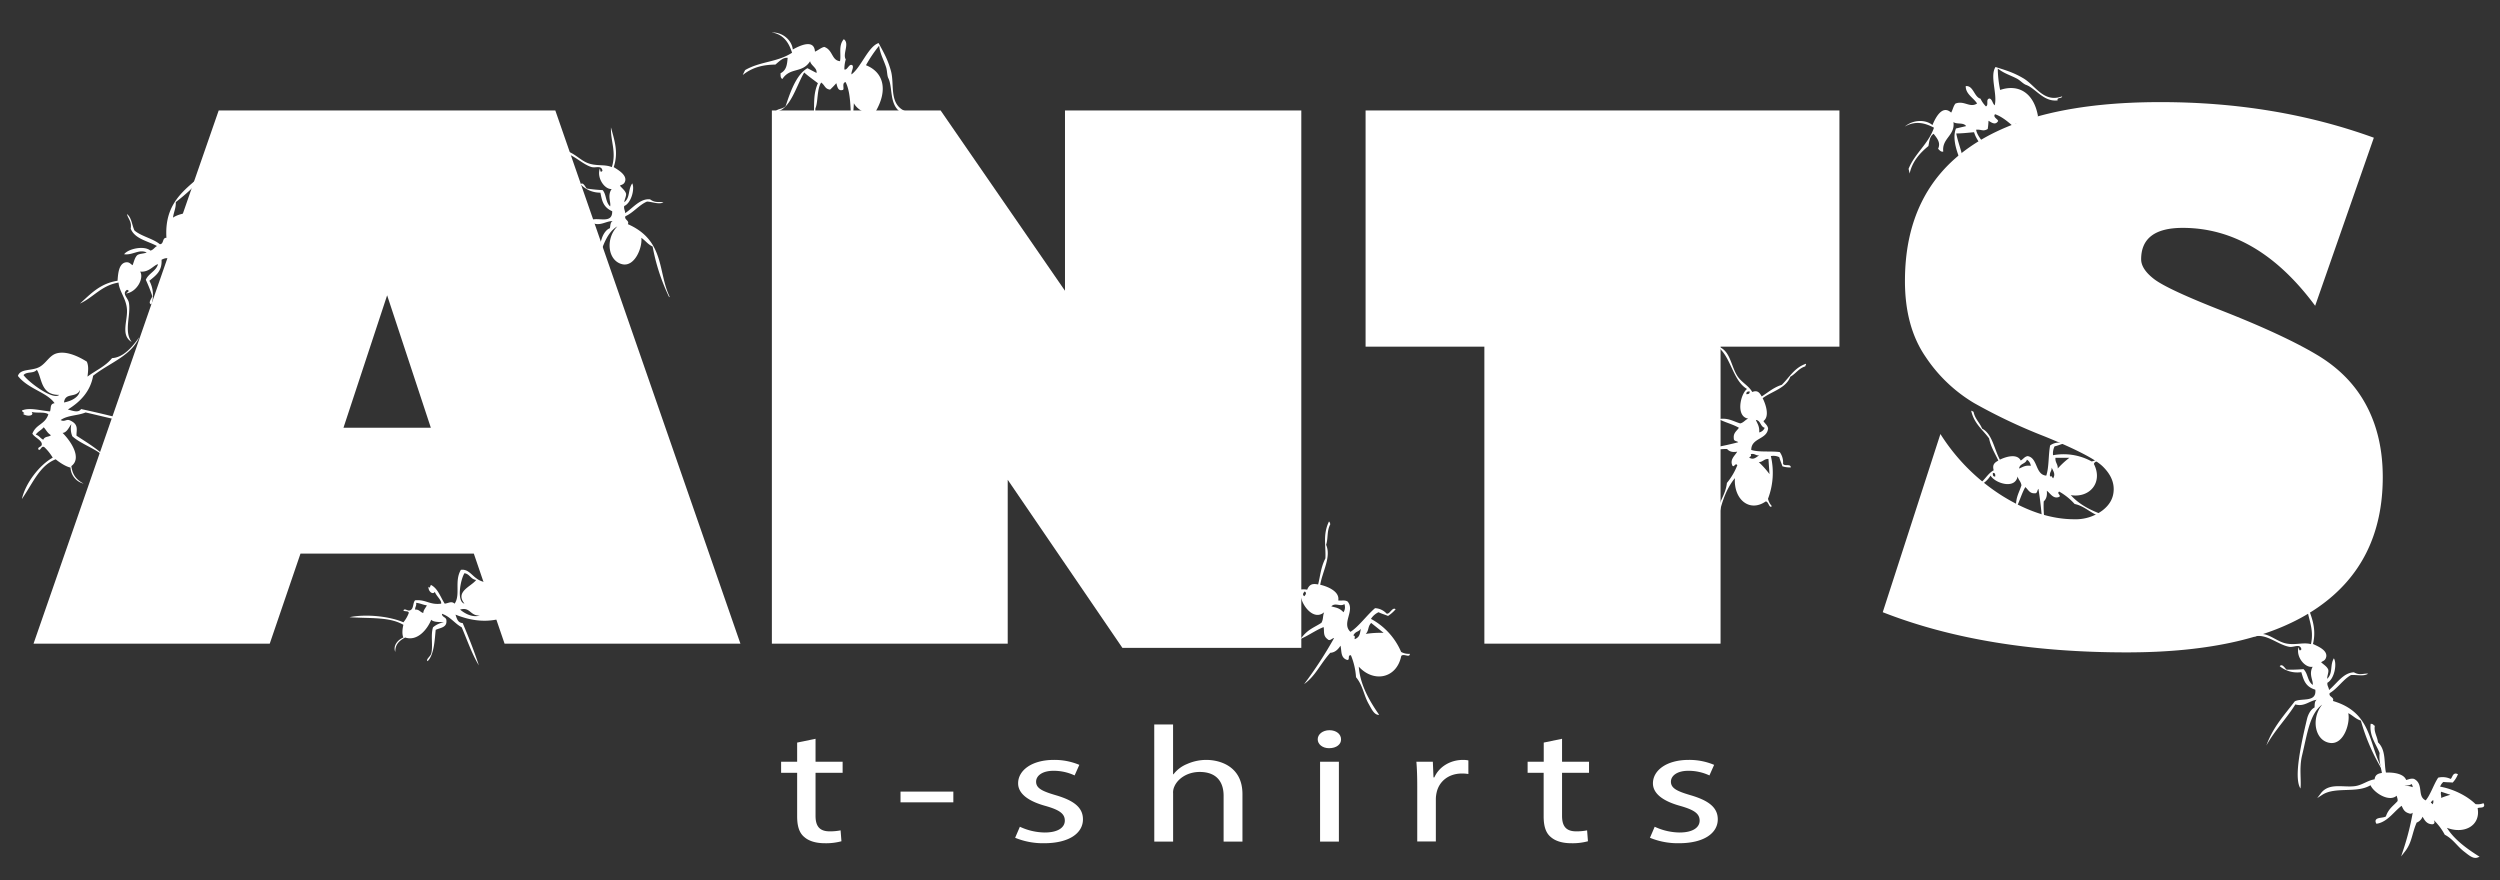 <svg id="Layer_1" data-name="Layer 1" xmlns="http://www.w3.org/2000/svg" viewBox="0 0 1166 410.47"><rect x="0" y="0" width="1166" height="410.47" fill="#333333" stroke="none"/><defs><style>.cls-1,.cls-2,.cls-3{fill:#fff;}.cls-2,.cls-3{fill-rule:evenodd;}.cls-3{stroke:#fff;stroke-miterlimit:10;}</style></defs><title>ANTS</title><path class="cls-1" d="M125.81,300.2H15.64L102,51.52H259L345.33,300.2h-110l-14.34-42H140.15ZM160.2,199.49h40.74l-20.38-61.76Z"/><path class="cls-1" d="M380.37,344.57v10.7H393v5.16H380.37v20.08c0,4.62,1.7,7.23,6.59,7.23a25.21,25.21,0,0,0,5.09-.46l.4,5.08a27.35,27.35,0,0,1-7.79.92c-4.09,0-7.38-1-9.48-2.84-2.49-2-3.39-5.31-3.39-9.7V360.43h-7.48v-5.16h7.48v-8.93Z"/><path class="cls-1" d="M444.64,369.2v5H420v-5Z"/><path class="cls-1" d="M475.67,385.59a28.11,28.11,0,0,0,11.58,2.69c6.39,0,9.38-2.46,9.38-5.54,0-3.23-2.5-5-9-6.85-8.68-2.38-12.78-6.08-12.78-10.54,0-6,6.29-10.93,16.67-10.93a29.93,29.93,0,0,1,11.88,2.31l-2.2,4.93a22.92,22.92,0,0,0-9.88-2.16c-5.19,0-8.08,2.31-8.08,5.08,0,3.08,2.89,4.46,9.18,6.31,8.38,2.46,12.67,5.7,12.67,11.24,0,6.54-6.58,11.15-18.06,11.15a34.2,34.2,0,0,1-13.57-2.54Z"/><path class="cls-1" d="M538.34,337.88h8.78v23.24h.2a15,15,0,0,1,6.29-4.77,22.16,22.16,0,0,1,9-1.93c6.49,0,16.87,3.08,16.87,15.93v22.16h-8.79V371.12c0-6-2.89-11.08-11.17-11.08-5.69,0-10.18,3.08-11.78,6.77a6.51,6.51,0,0,0-.6,3.23v22.47h-8.78Z"/><path class="cls-1" d="M625.46,344.8c.1,2.31-2.1,4.16-5.59,4.16-3.09,0-5.29-1.85-5.29-4.16s2.3-4.23,5.49-4.23S625.46,342.42,625.46,344.8Zm-9.78,47.71V355.27h8.78v37.24Z"/><path class="cls-1" d="M661,366.89c0-4.39-.1-8.16-.4-11.62h7.68l.3,7.31h.4c2.19-5,7.48-8.16,13.37-8.16a12.52,12.52,0,0,1,2.5.23V361a17.44,17.44,0,0,0-3-.23c-6.19,0-10.58,3.62-11.77,8.7a14.79,14.79,0,0,0-.4,3.15v19.85H661Z"/><path class="cls-1" d="M728.54,344.57v10.7h12.58v5.16H728.54v20.08c0,4.62,1.7,7.23,6.59,7.23a25.21,25.21,0,0,0,5.09-.46l.4,5.08a27.35,27.35,0,0,1-7.79.92c-4.09,0-7.38-1-9.48-2.84-2.49-2-3.39-5.31-3.39-9.7V360.43h-7.48v-5.16H720v-8.93Z"/><path class="cls-1" d="M771.75,385.59a28.11,28.11,0,0,0,11.58,2.69c6.38,0,9.38-2.46,9.38-5.54,0-3.23-2.5-5-9-6.85-8.68-2.38-12.78-6.08-12.78-10.54,0-6,6.29-10.93,16.67-10.93a29.84,29.84,0,0,1,11.87,2.31l-2.19,4.93a22.92,22.92,0,0,0-9.88-2.16c-5.19,0-8.08,2.31-8.08,5.08,0,3.08,2.89,4.46,9.18,6.31,8.38,2.46,12.67,5.7,12.67,11.24,0,6.54-6.59,11.15-18.06,11.15a34.2,34.2,0,0,1-13.57-2.54Z"/><path class="cls-1" d="M606.93,302.15H523.48L470,223.77V300.2H360V51.52h78.71l58,84.09V51.52H606.93Z"/><path class="cls-1" d="M636.91,161.68V51.52h221V161.68H802.47V300.2H692.31V161.68Z"/><path class="cls-1" d="M1107.16,64.23l-27.37,78.39q-26.89-36.33-61.76-36.34-19.41,0-19.4,14.67c0,3,2,6.13,6.11,9.27s14.76,8.11,32,14.85q28.51,11.24,43.91,20.44t23,23.56q7.66,14.34,7.67,33.4,0,39.91-30.31,60.87t-89.15,20.93q-66,0-113.75-18.74l26.9-83.11a92.26,92.26,0,0,0,29.09,29q17.36,10.75,33.33,10.76a20.83,20.83,0,0,0,13.1-4.07c3.55-2.71,5.3-6,5.3-10,0-3.69-1.69-7.23-5.13-10.58s-12.47-8.05-27.13-14A254.74,254.74,0,0,1,920.74,188a70.42,70.42,0,0,1-22.66-21.6q-9.62-14-9.61-35.35,0-41.39,30.15-62.42t89-21Q1061.37,47.61,1107.16,64.23Z"/><path class="cls-2" d="M101.31,74.66A102.89,102.89,0,0,1,82,94.26c.08,2.92-1,4.67-1.31,7.25,4.05-2.85,15.11-4,16.66,2.55,1.77,7.48-7.88,13.73-16.23,11.08,6.32,4.09,16.19,1.28,26.75-.42,6.28-1,11.58-4.54,15.34-5.54-1.41,2-4.76,3.57-7.89,4.69-7.18,2.55-18.08,4.41-25,5.53-2.55.42-5.25,0-6.57-1.27-1.14.32-2.91,1.31-4,.42,1.64,3.23,5.44,4.37,5.7,9,8.3,1.45,15,4.47,23.67,5.54-9.55.42-16.8-2.44-25-4.68-2.76-2.42-3-10.44-8.77-7.25.32,5.42-2.86,7.44-5.69,9.8A13.89,13.89,0,0,1,70.62,142c-1.83-.57.1-2.76.44-3.83A73,73,0,0,0,68,130.49c1.29-3,4.72-3.94,5.7-7.25-1.92.27-4.13,3.93-8.33,3.41,1.93,3.21-1.67,9.66-6.58,10.23.56-.59,2.15-1.21.44-1.71-2.57,1.78.45,3.69.88,6,1.06,5.62-2.49,13.49,1.31,18.33-5.19-3.05-1.95-9.65-2.19-14.92s-3.61-8.53-3.95-12.79c-8,1.35-11.64,6.86-18,9.81,4.93-4.44,9.35-9.39,17.54-10.66.22-2.43.33-7.65,3.51-8.52,2-.44,2.49.7,3.5,1.28.67-1.62,1-3.58,2.19-4.69,1.08-.8,3.15-.64,4.39-1.28-3.73-1.63-6.46,1.38-10.52.85,1.87-2.54,9.29-4.22,12.27-1.7,1.41-.34,1.92-1.55,3.07-2.13-4.4-2.4-10.35-3.29-12.27-8.1.56-3.39-1.19-4.53-1.76-6.82,2.17,1.59,2.33,5.13,3.51,7.67,3.28,2.78,8.5,3.67,11.84,6.4,2-.06,1-3.05,3.07-3C76.33,90,92.35,86,100.87,74.66Z"/><path class="cls-2" d="M347.54,32.68c7-4.09,14.95-3.59,21.88-8.09-1.29-4-3.53-8.52-9.5-9.46,5.2-.19,9.42,3.72,9.84,7.95,2.83-1.56,9.94-5.24,10.34,1,1.47-.59,2.8-1.87,4.33-2.2,4.08,1.4,3.38,6.3,7.35,6.65.62-3.25-.86-7.25,1.77-10.25,2.85,2-.7,6.85.92,9.43a15.47,15.47,0,0,0-.65,4.69c1.47.49,2.15-3,3.74-1.95.78,1-.65,3-.43,4.25,4.52-3.34,7.78-13,12.65-14.62,2.29,4.26,4.26,7.5,5.78,13.1,1.75,6.46-1.21,15.85,7.25,18.91-.76,1-2.18-1.41-2.81.2-5.35-3.67-3.54-11.62-5.7-15.85-.59-1.16-.5-3.46-1-5-1.14-3.55-2.77-6.12-3.28-10.11a63,63,0,0,0-6.13,9.09c8.09,3.2,10.54,11.4,4.35,21.86-3.14,2-8.44-1.05-10-4.15-.22,6-2.09,15.6,4,20-3.35,1.46-4.46-4.33-4.77-6.42-1.08-7.23-.06-17.5-3.08-23.43-2.06.37-.2,3.67-1.48,3.7-2.23.63-2.44-2-2.86-3.18a40.59,40.59,0,0,1-2.9,3c-2.5-.35-2.27-1.93-4.15-3.3-2.06,3.12-1.4,9.18-2.69,12-.19,2.24.16,12.54-4.67,13.2,6.86-7.88,1.87-16,5.84-24.89-2.18-1.67-4.48-3.27-6.4-5-3.79,6.48-6.61,17.6-13.19,18.24.17-1.34,3.37-1.1,4.55-2.64,1.86-5.45,4.69-14.48,10.15-17.61q2.11,1.13,4.25,2.23c.34-2.41-2.61-3.39-3-5.48-3.71,5.8-9.2,2.64-12.94,8.3-1-.57-.8-1.69-.86-2.68,2.89-1.47,3.06-4.29,3.33-7.2-2.17-.27-3.9,1.64-5.72,3.15-5.38.07-10.57,1.1-15.22,4.87C346.78,34.14,347.16,33.41,347.54,32.68Z"/><path class="cls-2" d="M890.16,78.75C893,71.58,899.54,67,902,59.56c-3.61-1.91-8.31-3.6-13.6-.51,3.95-3.38,9.8-3.35,12.89-.72,1.2-2.84,4.38-9.79,8.73-5.81.77-1.33,1-3,2-4.21,4.1-1.59,6.75,2.19,10.09-.05-1.63-2.61-5.39-4.41-5.29-8.1,3.57-.39,3.92,5.11,6.87,5.85a13.35,13.35,0,0,0,2.54,3.61c1.48-.59-.27-3.4,1.66-3.67,1.28.21,1.44,2.44,2.43,3.17,1.38-5.1-2.39-13.75.4-17.87,4.57,1.47,8.22,2.45,13.06,5.32,5.58,3.31,9.38,11.56,18,8.36,0,1.13-2.63.4-2.08,1.89-6.58.84-10.34-5.71-14.78-7.24-1.22-.43-2.65-2-4-2.79-3.2-1.71-6.16-2.45-9.16-4.84a52,52,0,0,0,1.11,10c8.43-2.87,15.69,1.18,17.64,12.19-1.15,3.32-7.3,4.56-10.56,3.44,3.72,4.2,8.51,11.93,16.12,11.14-1.67,3.09-6.31-.17-7.91-1.4-5.55-4.25-11.43-11.9-17.66-14.05-1.38,1.54,2.22,2.63,1.24,3.45-1.33,1.82-3.19.19-4.3-.39a33.18,33.18,0,0,1-.36,3.83c-2.19,1.32-3,.1-5.4.34.42,3.42,4.88,7.14,5.71,9.87,1.32,1.65,8.29,8.46,4.94,11.93.24-9.66-9-12.11-11.63-20.63-2.79.23-5.64.58-8.3.57,1.25,6.78,6.28,16.13,1.53,20.68-.74-1,1.93-2.86,1.85-4.65-2.08-4.88-5.74-12.8-3.51-18.34L917,58.81c-1.3-1.85-4.25-.68-5.92-1.87.87,6.28-5.49,7.56-4.74,13.76-1.18.24-1.72-.66-2.42-1.3,1.32-2.8-.39-4.83-2.08-7-1.87,1.17-2,3.56-2.43,5.72-4.17,3.41-7.56,7.36-8.76,12.83C890.51,80.22,890.33,79.49,890.16,78.75Z"/><path class="cls-2" d="M919.38,191.63c.58-.12.62.39,1.08.41.66,3.38,2.86,5,4,7.86,4.78,2.52,5.6,9.57,8.29,14.48,2.69-1.33,8-3,9.73.41,1.14-.62,1.76-1.84,3.24-2.06,4.79.85,3.46,8.72,8.66,9.1,1.31-3.87.95-9.66,1.8-14.07a6.65,6.65,0,0,1,5-1.24c1.3-.44.05-3.8,1.8-3.72a14.81,14.81,0,0,1-.72,4.14c-1.35.37-2.54.93-4,1.24a7.45,7.45,0,0,0-.72,4.13,27.13,27.13,0,0,1,18,2.9,6.16,6.16,0,0,0,3.24-1.65c1.13,1.45-2.12,1.4-2.16,2.89,4.31,8.54-1.94,15.93-10.81,14.48,4.71,5.21,11.4,8.15,18.74,10.34-1.44,1.48-4.12,0-6.13-.83-3.79-1.54-6.48-4.48-10.81-5.38a28.35,28.35,0,0,0-7.21-5.79c-1.33.87,1.1,1.75,0,2.48-2.74,1.14-4.07-1.6-5.77-2.89.27,2.51-.36,4-1.44,5-.35,6.71,1.2,11.1-.36,17A171.67,171.67,0,0,0,950.73,228c-.67.61-.42,2.27-1.8,2.07-2.38.11-3-1.78-4.32-2.89-2.59,4.47-3.5,10.88-7.57,13.64-1.84-2.09,2.59-2.7,3.24-4.54-.16-4.46,1.56-6.76,2.52-9.93-.25-1.79-1.39-2.54-1.8-4.14-1.16,6.23-10.62,3.12-12.61-.41-4.18,7.06-14.76,6.78-19.1,13.65,1.66-6.6,8.3-6.31,13-9.1,3.18-1.9,4.65-5.48,7.57-7-.78-2.72.51-3.62,2.16-4.55-1.53-3.34-3.48-6.2-4.32-10.34C924.73,200.38,920.7,197.56,919.38,191.63Zm40.36,26.89a37.9,37.9,0,0,1,5.41-5h-6.49C958.48,215.83,959.82,216.35,959.74,218.52Zm-18,0c1.61-.63,2.87-1.67,5.41-1.24a3.82,3.82,0,0,0-1.8-2.9C944.75,216.48,942,216.08,941.72,218.52Zm14.42,3.72c1.13-.47.87.65,1.44.83,1.14-2,.12-3.21-.72-5C957,219.87,955.76,220.15,956.14,222.24Zm-25.59,0c.1-1.08-.13-1.78-1.08-1.65C929.37,221.67,929.6,222.37,930.55,222.24Z"/><path class="cls-2" d="M207,290.24c-1.25-.22-4.66.15-5.87-1.18-1.81,4.44-6.4,10.17-12.16,8.28-2.48,1.35-4.69,3-4.61,6.72-1.24-3,1.38-5.81,3.78-6.72-.75-1.6-.42-4.24,0-5.92-6.51-3.82-15.57-2.89-25.15-3.55,7.73-1.62,18.84-.41,25.15,2.37a14.61,14.61,0,0,0,2.51-4.34c0-1.18-2-.51-2.51-1.19.63-1.19,1.84.33,2.93,0,2-.5,1.36-3.46,2.52-4.73,5.11-.48,6.79,2.28,12.15,1.57.39-1.56-2.32-3.6-2.93-5.52-1,1.63-3.23-.41-2.94-2.37,1.16,1.08.4-.58,1.26-.79,3.25,1.81,4.32,5.67,6.29,8.68,1.9-.24,3.11-1.35,4.61,0,2.88-4.14-.23-10.44,2.93-15.78,3.9-.57,5.4,3.53,9.22,5.13,3.21,1.34,7.13,1,9.64,2.76,3.1,2.13,4.1,6.17,3.77,10.66-1.5,1.48-4,2.06-6.28,2.76,4.64,1.42,8.41,3.65,13.83,4.34,3,3.39,9.86,4.3,15.5,4.74-10,.76-18.42-4.83-27.66-7.5-7.56,1.87-14.52.42-20.54-2,.63,1.77,1,3.81,3.36,3.94,2.89,6.8,5.45,13.33,7.54,19.74-3.26-5.35-5.4-11.75-8-17.76-3.34-1.86-5.34-5-9.22-6.32,0,1.71,2.09,1.46,2.09,3.16.31,3.31-2.87,3.34-5,4.34-.45,4.19-.66,11.63-3.77,14.61-1-.75,1.3-2.16,1.68-3.55.93-3.43-.35-8.51.84-12.24A10.49,10.49,0,0,1,207,290.24Zm9.64-8.69c-4.55-5.67,3.2-8,5.44-11.05-2.57-.33-2.94-2.75-5.44-3.16C214.8,270.1,212.8,280.68,216.67,281.55Zm-23,2.77c1.95-.13,2.33,1.22,3.77,1.58.14-1.58,1.14-2.35,1.67-3.56-1.83-.24-3.1-1-5-1.18C194.36,282.65,193.52,283.05,193.62,284.32Zm20.95,0c2,1.69,5.66,3.88,9.22,2.76C219.12,287.32,219.41,282.9,214.57,284.32Z"/><path class="cls-2" d="M312.12,138.64A92.33,92.33,0,0,1,304.39,115c-2.39-1.15-3.32-2.78-5.28-4.08.6,4.45-3.09,13.78-9,12.29-6.75-1.7-7.77-12-2.16-17.63-5.91,3.36-7.77,12.44-10.79,21.62-1.8,5.46-1.18,11.18-1.94,14.62-1-2-.89-5.31-.48-8.29.94-6.83,4-16.34,5.95-22.35.73-2.22,2.18-4.22,3.77-4.74.22-1,.15-2.87,1.3-3.34-3.28,0-5.78,2.54-9.57.84-4.62,6-9.83,10.14-14.31,16.66,3.64-7.83,9-12.45,14.17-18.08,3.1-1.2,9.64,2,9.48-4-4.49-2-4.8-5.41-5.51-8.66a12.63,12.63,0,0,1-9.27-3.93c1.22-1.23,2.18,1.24,2.9,2a68.88,68.88,0,0,0,7.44.74c1.88,2.29,1.2,5.42,3.46,7.59.58-1.65-1.44-5,.72-8.1-3.39.21-7.07-5.38-5.48-9.55.24.7.08,2.23,1.19,1.07-.36-2.8-3.15-1.18-5.17-1.79-4.95-1.49-9.81-7.63-15.28-6.6,4.61-2.9,8.57,2.47,12.91,4.47s8.36.67,11.92,2.18c2.24-7-.66-12.2-.4-18.51,1.52,5.81,3.66,11.42,1.27,18.51,1.86,1.19,6,3.47,5.39,6.38-.51,1.82-1.6,1.7-2.49,2.27,1,1.22,2.46,2.3,2.86,3.72.19,1.2-.79,2.79-.8,4,2.86-2.31,1.58-5.76,3.7-8.79,1.26,2.56-.48,9.21-3.74,10.55-.32,1.27.44,2.18.43,3.35,3.76-2.53,7-6.92,11.62-6.46,2.49,1.87,4.14.94,6.22,1.44-2.18,1.08-5.09-.27-7.63-.39-3.6,1.47-6.49,5.28-10.07,6.82-.78,1.62,2,2,1.12,3.71,17.33,7.66,13.9,22.19,19.45,33.75Z"/><path class="cls-2" d="M842.3,169.66c.16.62-.32.7-.3,1.21-3.11.94-4.44,3.45-7,4.84-2,5.39-8.52,6.75-12.9,10,1.45,2.86,3.38,8.52.36,10.67.67,1.2,1.86,1.8,2.18,3.41-.44,5.29-7.89,4.35-7.85,10.06,3.72,1.18,9.11.41,13.29,1a8.26,8.26,0,0,1,1.54,5.43c.52,1.39,3.56-.19,3.62,1.73a11.94,11.94,0,0,1-3.92-.52c-.46-1.45-1.07-2.72-1.46-4.25a6.11,6.11,0,0,0-3.93-.52,34,34,0,0,1-1.33,19.89,7.21,7.21,0,0,0,1.8,3.44c-1.28,1.33-1.48-2.23-2.88-2.17-7.65,5.27-15-1.08-14.36-10.88-4.51,5.49-6.74,13-8.24,21.17-1.49-1.47-.3-4.51.31-6.75,1.15-4.25,3.7-7.38,4.2-12.18a30.29,30.29,0,0,0,4.86-8.26c-.9-1.4-1.54,1.31-2.31.16-1.27-2.92,1.18-4.55,2.26-6.49-2.33.45-3.75-.14-4.75-1.25-6.3,0-10.28,2-15.88.71a139.06,139.06,0,0,0,21.1-3.85c-.61-.7-2.15-.32-2.07-1.84-.29-2.59,1.44-3.41,2.38-4.91-4.38-2.54-10.44-3.11-13.34-7.39,1.81-2.14,2.73,2.67,4.5,3.25,4.16-.47,6.44,1.26,9.48,2.11,1.64-.39,2.27-1.69,3.73-2.24-5.91-.86-3.73-11.41-.58-13.82-6.93-4.1-7.47-15.69-14.22-20,6.29,1.4,6.53,8.67,9.5,13.6,2,3.35,5.47,4.72,7.15,7.81,2.49-1,3.42.33,4.42,2.07,3-1.89,5.53-4.21,9.34-5.4C834.53,176.08,836.86,171.49,842.3,169.66Zm-22,45.89a40.22,40.22,0,0,1,5,5.59c-.16-2.37-.33-4.73-.5-7.1C822.67,214,822.28,215.5,820.25,215.55Zm-1.38-19.7c.71,1.72,1.78,3,1.57,5.83a3.54,3.54,0,0,0,2.57-2.16C821,199,821.17,196,818.87,195.85Zm-2.38,16c.53,1.21-.54,1-.66,1.63,2,1.12,3-.08,4.59-1.11C818.77,212.6,818.42,211.3,816.49,211.85Zm-2-28c1,0,1.65-.26,1.46-1.29C815,182.54,814.35,182.84,814.54,183.87Z"/><path class="cls-2" d="M1111.31,359.45a90.72,90.72,0,0,1-10.19-23.35c-2.6-.86-3.73-2.42-5.89-3.48,1,4.5-2,14.63-8.34,13.9-7.22-.83-9.2-11.36-3.81-17.89-5.91,4.27-7,13.89-9.41,23.78-1.4,5.88-.24,11.69-.73,15.34-1.25-1.89-1.4-5.35-1.24-8.48.38-7.17,2.73-17.41,4.27-23.87.56-2.39,1.9-4.65,3.52-5.4.14-1.11-.1-3,1.07-3.63-3.44.42-5.83,3.41-10,2.17-4.31,6.88-9.41,11.81-13.53,19.15,3.12-8.58,8.3-14.07,13.26-20.59,3.13-1.66,10.26.71,9.57-5.43-4.88-1.45-5.5-4.91-6.53-8.18a12.9,12.9,0,0,1-10.07-2.78c1.18-1.43,2.4,1,3.22,1.62a72.8,72.8,0,0,0,7.86-.25c2.18,2.1,1.74,5.43,4.29,7.36.47-1.78-2-4.92,0-8.46-3.54.68-7.89-4.58-6.59-9.09.31.68.27,2.28,1.34.93-.63-2.84-3.41-.79-5.57-1.13-5.33-.87-11-6.54-16.6-4.72,4.58-3.62,9.2,1.37,13.92,2.85s8.82-.46,12.69.61c1.72-7.48-1.78-12.5-2.05-19,2.1,5.79,4.83,11.28,3,18.92,2.05,1,6.61,2.75,6.21,5.84-.37,2-1.53,2-2.41,2.69,1.18,1.11,2.78,2,3.32,3.44.32,1.21-.58,3-.48,4.28,2.8-2.77,1.15-6.15,3.1-9.57,1.55,2.47.32,9.57-3,11.4-.22,1.35.66,2.19.75,3.4,3.72-3.13,6.68-8.1,11.61-8.26,2.78,1.59,4.42.41,6.64.64-2.19,1.41-5.36.41-8,.64-3.64,2-6.33,6.34-9.94,8.42-.68,1.77,2.32,1.82,1.5,3.67,18.83,5.53,16.51,21,23.36,32.16C1111.41,359.19,1111.36,359.32,1111.31,359.45Z"/><path class="cls-3" d="M1106.13,338.13c.61.09.49.52.94.68-.37,2.95,1.32,5,1.54,7.64,3.94,3.59,2.63,9.56,3.8,14.4,3-.2,8.74.2,9.47,3.5,1.31-.13,2.29-.91,3.82-.61,4.46,2.25.77,8.17,5.78,10.17,2.47-2.7,3.86-7.49,6-10.77a8.18,8.18,0,0,1,5.35.64c1.41.06,1.2-3,2.9-2.42a11,11,0,0,1-2,3.11c-1.45-.14-2.79-.08-4.28-.29a5.53,5.53,0,0,0-2,3.1c7,1.18,13.3,4.63,16.89,8.22a7.24,7.24,0,0,0,3.7-.28c.67,1.54-2.52.44-3,1.63,1.67,8.3-6.73,12.23-15,8.17,3.07,5.74,8.78,10.29,15.35,14.46-1.85.73-4.06-1.36-5.79-2.67-3.27-2.48-5-5.73-9-7.87a27.49,27.49,0,0,0-5.35-7c-1.58.26.55,1.76-.75,2-3,0-3.53-2.62-4.82-4.22a4.31,4.31,0,0,1-2.92,3.54c-2.37,5.3-2.17,9.36-5.48,13.58a122.34,122.34,0,0,0,4.74-19.08c-.85.27-1.1,1.7-2.4,1.09-2.38-.69-2.43-2.42-3.39-3.75-3.9,2.77-6.73,7.65-11.59,8.56-1.18-2.29,3.38-1.35,4.58-2.62,1.18-3.66,3.58-4.95,5.48-7.2.3-1.52-.6-2.5-.52-3.92-3,4.64-11.42-.94-12.32-4.45-6.25,4.35-16.6.67-23,4.8,3.63-4.78,10.09-2.39,15.54-3.12,3.71-.5,6.24-2.91,9.59-3.22.06-2.45,1.6-2.75,3.51-3-.5-3.2-1.56-6.15-1.14-9.77C1108.77,346.94,1105.65,343.34,1106.13,338.13ZM1137.82,373a39.6,39.6,0,0,1,6.83-2.25l-6.4-2.11C1137.39,370.41,1138.55,371.28,1137.82,373ZM1120,367.12c1.78,0,3.34-.41,5.71.77a3.13,3.13,0,0,0-.9-2.93C1123.64,366.46,1121.05,365.24,1120,367.12Zm13.09,7.71c1.27,0,.67.81,1.18,1.14,1.74-1.27,1.08-2.55.79-4.25C1134.66,373.19,1133.39,373,1133.13,374.83Zm-25.23-8.34c.43-.84.41-1.48-.57-1.69C1106.91,365.64,1106.92,366.28,1107.9,366.49Z"/><path class="cls-2" d="M33.29,197.82c-.84.89-2,4-4.1,4.09,4.36,4.38,8.94,11.92,4.09,15.47.43,2.93,1.28,5.81,5.72,8.19a8.05,8.05,0,0,1-6.11-7.5c-2.22-.42-5.16-2.41-6.92-3.85-7.47,2.91-10.57,11-15.76,18.53,1.67-7.46,8.21-15.88,14.38-19.3a22.77,22.77,0,0,0-3.92-4.91c-1.38-.76-1.51,1.31-2.54,1.31-1.11-1.3,1.23-1.31,1.35-2.43.33-2-3.42-3.37-4.38-5.16,1.8-4.56,5.8-4.16,7.46-9-1.65-1.34-5.28-.43-7.82-1.16,1.47,1.84-2,2.41-4.12.89,1.79-.26-.49-.71-.34-1.56,3.61-1.52,8.62.11,13.05.44.59-1.74-.15-3.47,2.13-3.82-3.52-5.09-12.32-6.61-17.11-12.71,1.14-3.6,6.62-2.17,10.26-4.3,3-1.79,4.49-5.24,7.67-6.19,3.93-1.18,9.11.62,14.2,3.81,1,2.21.58,4.62.33,7,3.8-2.93,8.15-4.6,11.46-8.64,5.33-.26,9.58-5.38,12.69-9.77-3.73,8.78-14.15,12.12-21.53,18-1.3,7.49-6.21,12.31-11.78,15.74,2.37.64,4.91,1.66,6.16-.21,9.28,2,18.09,4.15,26.55,6.59-7.76-.78-16.23-3.17-24.44-5-3.71,1.56-8.27,1.2-11.63,3.54,2,1.1,2.66-.79,4.65.31,4,1.91,2.58,4.57,2.76,7,4.69,3.1,13.29,8.12,15.33,12.63-1.34.35-1.92-2.48-3.38-3.7-3.57-3-10.1-5.25-13.91-8.66A9.05,9.05,0,0,1,33.29,197.82Zm-5.71-13.64c-8.73.07-7.92-7.89-10.4-11.71-1.59,1.92-4.58.65-6.21,2.46C13.33,178.27,24.77,186.81,27.58,184.18Zm-7.4,20.9c.75-1.7,2.5-1.14,3.58-2.1-1.78-1.14-2.21-2.47-3.37-3.7-1.14,1.37-2.63,1.91-3.71,3.4C18.57,203.38,18.65,204.33,20.18,205.08Zm9.67-17.37c2.89-.54,7.14-2.16,7.48-5.84C35.45,185.9,30.43,182.78,29.85,187.71Z"/><path class="cls-2" d="M619.82,243.25c.6.31.28.78.68,1.13-1.78,3.44-.94,6.42-2,9.73,2.49,5.62-1.71,12.39-2.75,18.62,3.33.76,9.19,3.09,8.41,7.31,1.45.26,2.86-.36,4.34.5,3.68,4.17-3,10.12,1.35,14.16,3.89-2.45,7.63-7.79,11.47-11.05a7.74,7.74,0,0,1,5.38,2.52c1.47.53,2.71-3.3,4.22-2a16.79,16.79,0,0,1-3.54,3.11c-1.48-.63-2.94-1-4.42-1.74a8.25,8.25,0,0,0-3.54,3.11,31.54,31.54,0,0,1,14.07,15.41,7.13,7.13,0,0,0,4.06.87c0,2.08-2.88-.29-4,1-2.13,10.58-12.89,12.59-19.81,5,.56,7.94,4.48,15.29,9.5,22.46-2.32.27-3.68-3-4.9-5.1-2.31-4.07-2.64-8.57-5.89-12.44a32,32,0,0,0-2.38-10.23c-1.79-.2-.24,2.31-1.74,2.18-3.24-1-2.51-4.32-3.12-6.66-1.52,2.39-3.12,3.24-4.76,3.32-5,5.64-6.72,10.6-12.22,14.62a190,190,0,0,0,14-21.5c-1,.05-2,1.69-3.06.53-2.21-1.6-1.44-3.72-1.83-5.63-5.45,2.08-10.76,7.06-16.34,6.57-.17-3.15,4.23-.52,6.09-1.67,3-4,6.14-4.82,9.22-6.91,1-1.74.53-3.22,1.29-4.92-5.41,4.63-11.68-4.84-11-9.37-8.69,3.22-17.94-4.59-26.64-1.67,6.11-4.59,11.84.4,18,1.29,4.18.6,8-1.49,11.7-.77,1.21-2.94,3-2.81,5.12-2.44,1-4,1.24-7.94,3.38-12.16C618.47,254.74,616.85,249.39,619.82,243.25ZM637,295.66a43.66,43.66,0,0,1,8.31-.49l-5.8-4.63C637.79,292.4,638.62,293.82,637,295.66Zm-16.1-12.87c1.89.6,3.73.59,5.7,2.77a4.22,4.22,0,0,0,.42-3.82C625.07,283.16,622.89,280.85,620.93,282.79Zm10.27,13.56c1.34.4.33,1.2.71,1.76,2.45-1,2.35-2.73,2.84-4.87C633.59,294.87,632.32,294.25,631.2,296.35Zm-22.86-18.27c.85-.88,1.13-1.66.19-2.22C607.68,276.73,607.4,277.51,608.34,278.08Z"/></svg>